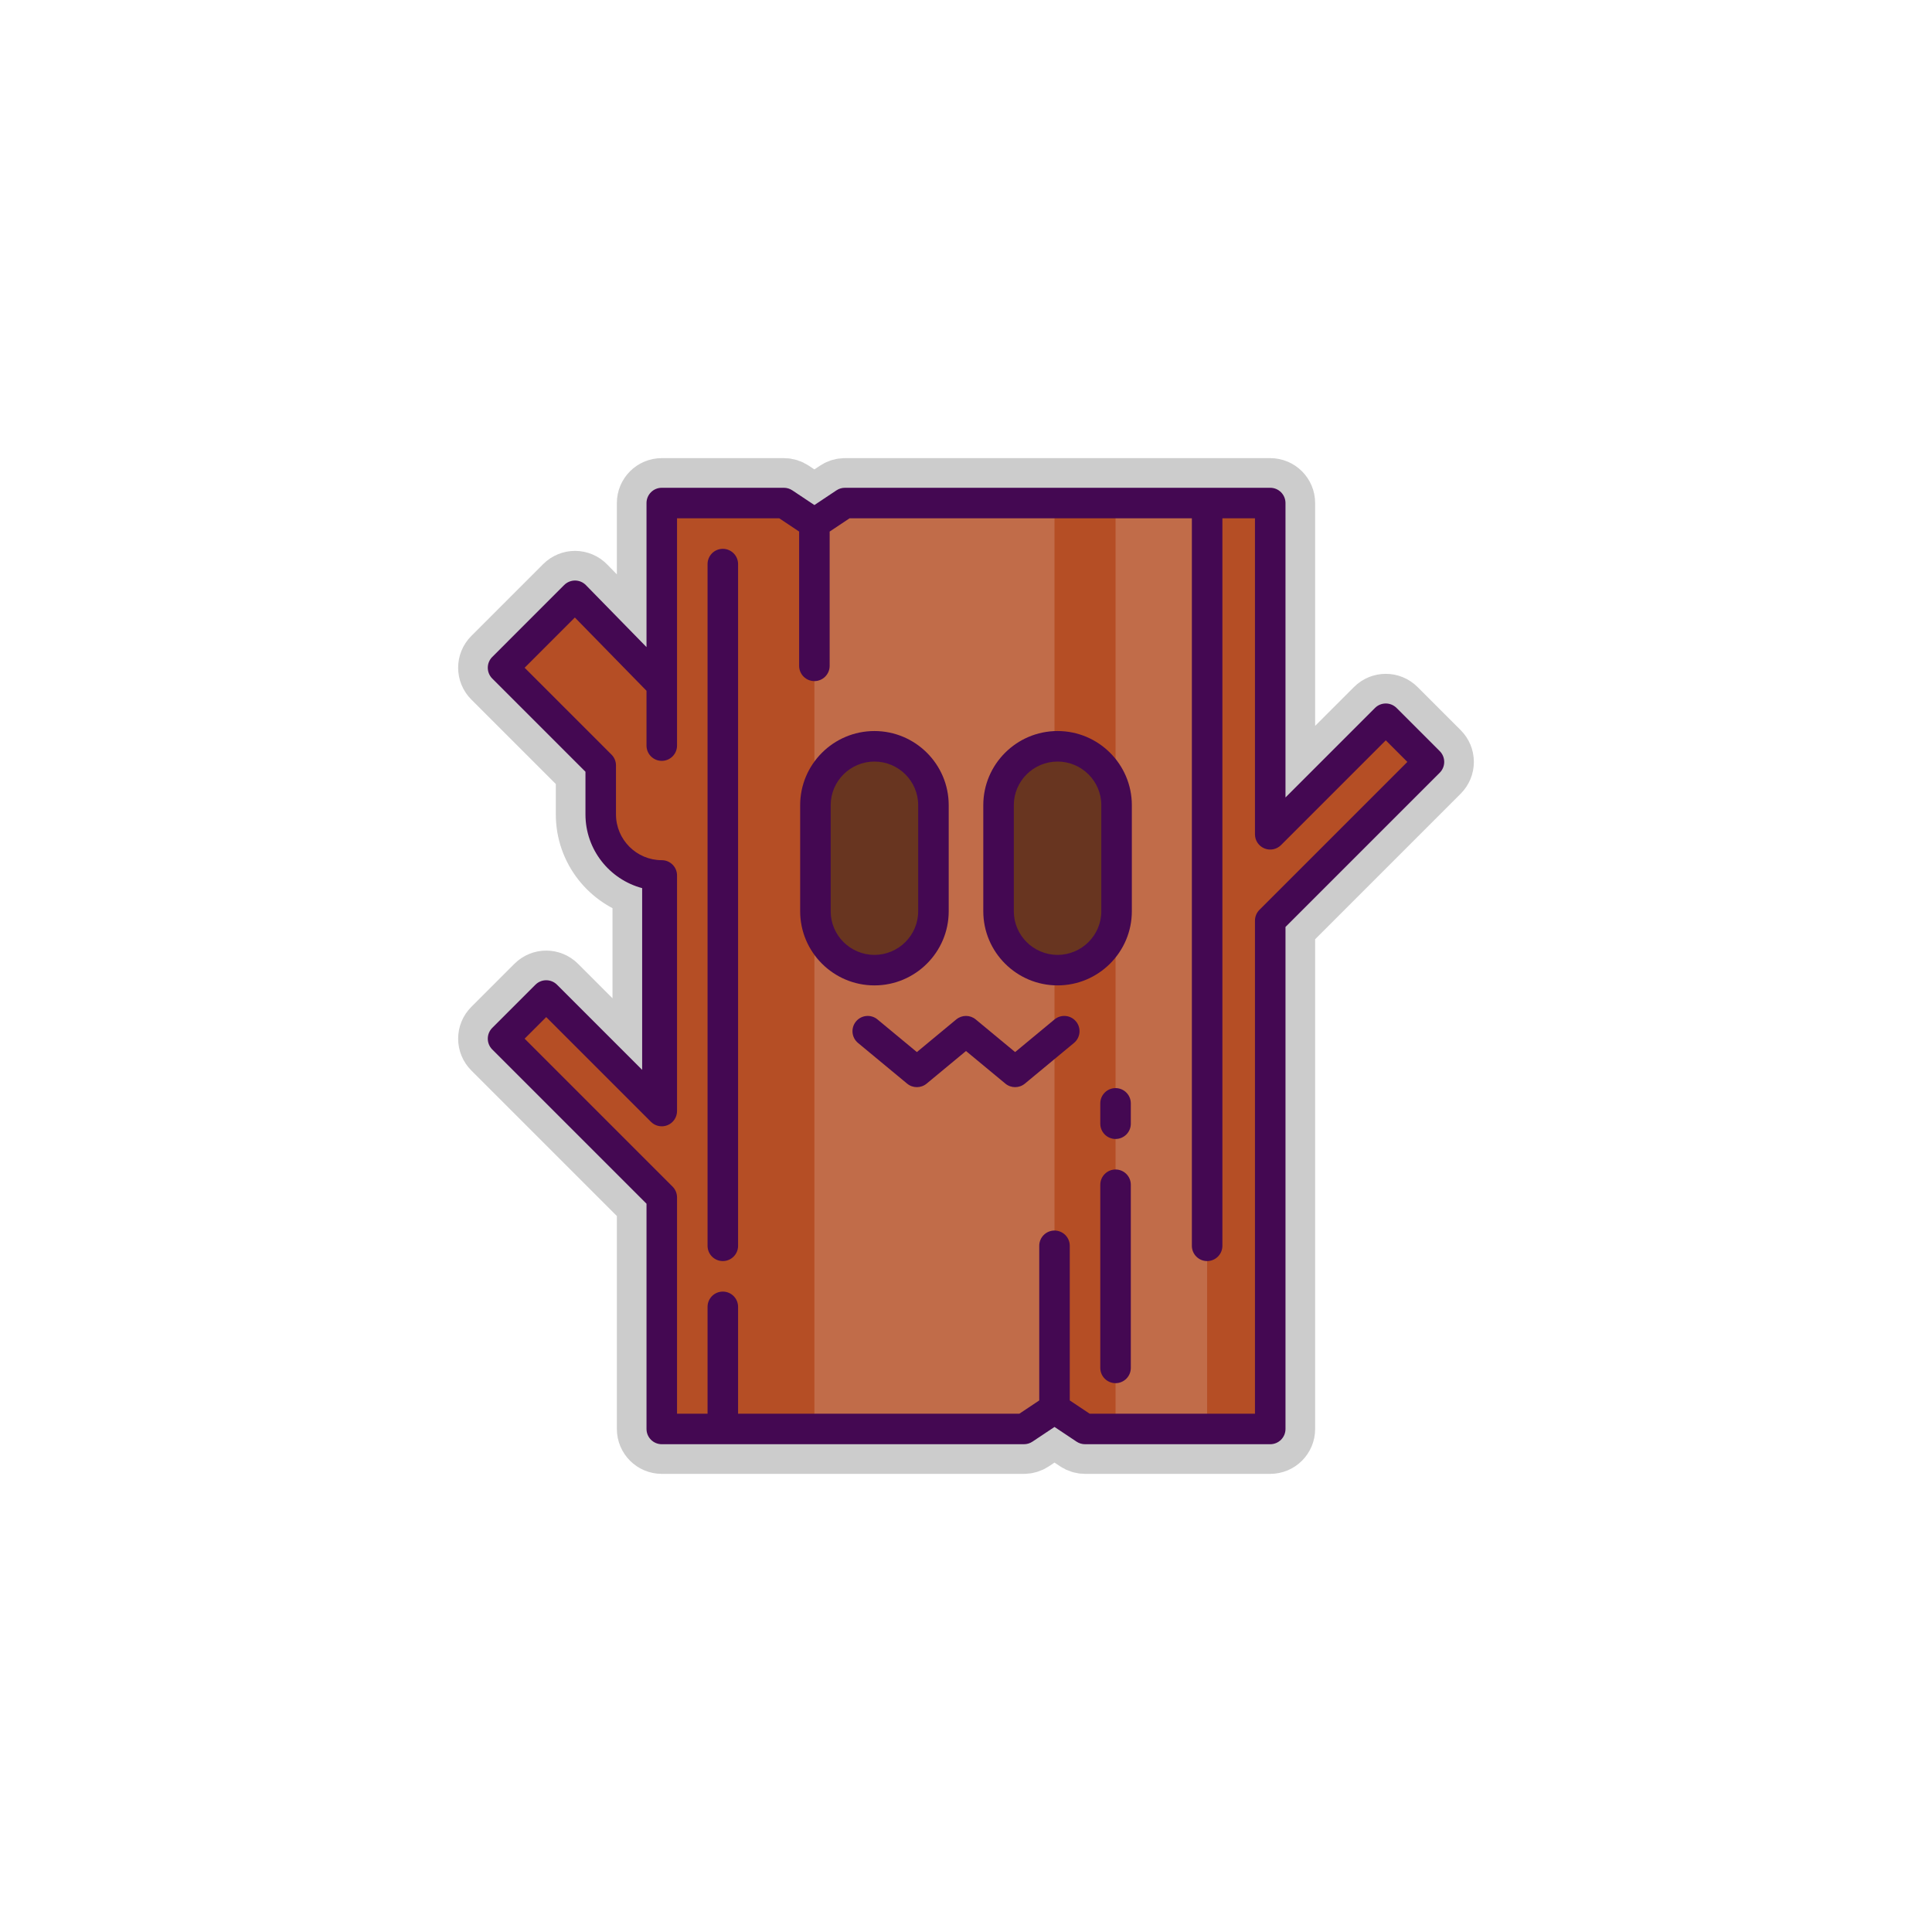 <!DOCTYPE svg PUBLIC "-//W3C//DTD SVG 1.1//EN" "http://www.w3.org/Graphics/SVG/1.1/DTD/svg11.dtd">
<!-- Uploaded to: SVG Repo, www.svgrepo.com, Transformed by: SVG Repo Mixer Tools -->
<svg height="64px" width="64px" version="1.1" id="Layer_1" xmlns="http://www.w3.org/2000/svg" xmlns:xlink="http://www.w3.org/1999/xlink" viewBox="-261.12 -261.12 1034.24 1034.24" xml:space="preserve" fill="#000000" stroke="#000000" stroke-width="0.005">
<g id="SVGRepo_bgCarrier" stroke-width="0"/>
<g id="SVGRepo_tracerCarrier" stroke-linecap="round" stroke-linejoin="round" stroke="#CCCCCC" stroke-width="31.744"> <polygon style="fill:#B54E25;" points="503.83,146.748 418.86,231.718 418.86,503.83 385.078,503.83 352.398,256 385.078,8.17 418.86,8.17 418.86,185.497 480.714,123.643 "/> <polygon style="fill:#C16C49;" points="385.078,8.17 385.078,503.83 336.057,503.83 303.376,492.936 287.036,503.83 174.843,503.83 142.162,261.447 174.843,19.064 191.183,8.17 303.376,8.17 319.717,29.957 336.057,8.17 "/> <g> <polygon style="fill:#B54E25;" points="336.059,8.17 303.379,8.17 303.379,492.936 319.719,503.83 336.059,503.83 "/> <path style="fill:#B54E25;" d="M174.843,19.064V503.83H93.14V379.871l-84.97-84.97l23.116-23.105L93.14,333.65V207.523 c-17.974,0-32.681-14.706-32.681-32.681v-26.221L8.17,96.332l38.52-38.509l46.45,47.507V8.17h65.362L174.843,19.064z"/> </g> <g> <path style="fill:#683520;" d="M206.983,138.386c-17.447,0-31.591,14.118-31.591,31.534v56.761 c0,17.416,14.144,31.534,31.591,31.534s31.591-14.118,31.591-31.534V169.92C238.575,152.504,224.43,138.386,206.983,138.386z"/> <path style="fill:#683520;" d="M305.017,138.386c17.447,0,31.591,14.118,31.591,31.534v56.761 c0,17.416-14.144,31.534-31.591,31.534s-31.591-14.118-31.591-31.534V169.92C273.425,152.504,287.57,138.386,305.017,138.386z"/> </g> <g> <path style="fill:#440852;" d="M246.745,226.682v-56.761c0-21.893-17.837-39.704-39.762-39.704s-39.762,17.812-39.762,39.704 v56.761c0,21.893,17.837,39.704,39.762,39.704S246.745,248.575,246.745,226.682z M183.562,226.682v-56.761 c0-12.883,10.507-23.364,23.421-23.364s23.421,10.481,23.421,23.364v56.761c0,12.883-10.507,23.364-23.421,23.364 S183.562,239.565,183.562,226.682z"/> <path style="fill:#440852;" d="M305.017,130.216c-21.924,0-39.762,17.812-39.762,39.704v56.761 c0,21.893,17.837,39.704,39.762,39.704s39.762-17.812,39.762-39.704V169.92C344.779,148.028,326.941,130.216,305.017,130.216z M328.438,226.682c0,12.883-10.507,23.364-23.421,23.364c-12.914,0-23.421-10.481-23.421-23.364v-56.761 c0-12.883,10.507-23.364,23.421-23.364c12.914,0,23.421,10.481,23.421,23.364V226.682z"/> <path style="fill:#440852;" d="M303.387,284.606l-21.089,17.469l-21.09-17.469c-3.023-2.507-7.4-2.504-10.424,0l-21.086,17.469 l-21.084-17.469c-3.474-2.878-8.624-2.396-11.505,1.078c-2.879,3.474-2.396,8.626,1.078,11.505l26.297,21.787 c1.512,1.252,3.362,1.879,5.213,1.879c1.85,0,3.701-0.626,5.213-1.879l21.086-17.469l21.089,17.469c3.022,2.504,7.4,2.504,10.424,0 l26.302-21.787c3.475-2.878,3.959-8.029,1.081-11.504C312.012,282.208,306.861,281.726,303.387,284.606z"/> <path style="fill:#440852;" d="M509.604,140.973l-23.109-23.109c-3.191-3.19-8.364-3.19-11.554,0l-47.912,47.912V8.17 c0-4.513-3.658-8.17-8.17-8.17H191.183c-1.612,0-3.19,0.477-4.532,1.373l-11.809,7.872l-11.809-7.872 C161.692,0.477,160.115,0,158.502,0H93.14c-4.512,0-8.17,3.657-8.17,8.17v77.117L52.53,52.11c-1.526-1.561-3.613-2.446-5.796-2.459 c-2.136-0.009-4.28,0.849-5.823,2.392L2.396,90.559c-3.191,3.192-3.191,8.364,0,11.555l49.894,49.894v22.835 c0,18.894,12.898,34.826,30.349,39.474v97.281l-45.579-45.58c-3.19-3.19-8.363-3.19-11.554,0l-23.11,23.109 c-1.533,1.533-2.393,3.61-2.393,5.778s0.861,4.244,2.393,5.778l82.575,82.574V503.83c0,4.513,3.658,8.17,8.17,8.17h193.898 c1.612,0,3.19-0.477,4.532-1.373l11.809-7.873l11.809,7.873c1.342,0.894,2.919,1.373,4.532,1.373h99.141 c4.512,0,8.17-3.657,8.17-8.17V235.103l82.575-82.575c1.533-1.533,2.393-3.61,2.393-5.778S511.137,142.506,509.604,140.973z M413.083,225.941c-1.533,1.533-2.393,3.61-2.393,5.778v263.94h-88.496l-10.644-7.096v-82.776c0-4.513-3.658-8.17-8.17-8.17 c-4.512,0-8.17,3.657-8.17,8.17v82.776l-10.644,7.096H133.991v-57.191c0-4.513-3.658-8.17-8.17-8.17s-8.17,3.657-8.17,8.17v57.191 h-16.34V379.872c0-2.167-0.861-4.244-2.393-5.778l-79.19-79.19l11.555-11.554l56.081,56.081c2.337,2.338,5.852,3.037,8.903,1.77 c3.053-1.264,5.044-4.244,5.044-7.548V207.523c0-4.513-3.658-8.17-8.17-8.17c-13.516,0-24.511-10.996-24.511-24.511v-26.219 c0-2.167-0.861-4.244-2.393-5.778L19.727,96.337l26.895-26.894l38.348,39.218v29.35c0,4.513,3.658,8.17,8.17,8.17 c4.512,0,8.17-3.657,8.17-8.17V16.34h54.718l10.644,7.096v71.883c0,4.513,3.658,8.17,8.17,8.17c4.512,0,8.17-3.657,8.17-8.17 V23.437l10.644-7.096H376.91v389.447c0,4.513,3.658,8.17,8.17,8.17c4.512,0,8.17-3.657,8.17-8.17V16.34h17.439v169.16 c0,3.304,1.99,6.285,5.044,7.548c3.052,1.266,6.568,0.566,8.903-1.77l56.081-56.081l11.555,11.554L413.083,225.941z"/> <path style="fill:#440852;" d="M125.821,32.681c-4.512,0-8.17,3.657-8.17,8.17v364.936c0,4.513,3.658,8.17,8.17,8.17 s8.17-3.657,8.17-8.17V40.851C133.991,36.338,130.333,32.681,125.821,32.681z"/> <path style="fill:#440852;" d="M336.059,364.936c-4.512,0-8.17,3.657-8.17,8.17v98.043c0,4.513,3.658,8.17,8.17,8.17 c4.512,0,8.17-3.657,8.17-8.17v-98.043C344.23,368.593,340.572,364.936,336.059,364.936z"/> <path style="fill:#440852;" d="M336.059,321.362c-4.512,0-8.17,3.657-8.17,8.17v10.894c0,4.513,3.658,8.17,8.17,8.17 c4.512,0,8.17-3.657,8.17-8.17v-10.894C344.23,325.019,340.572,321.362,336.059,321.362z"/> </g> </g>
<g id="SVGRepo_iconCarrier"> <polygon style="fill:#B54E25;" points="503.83,146.748 418.86,231.718 418.86,503.83 385.078,503.83 352.398,256 385.078,8.17 418.86,8.17 418.86,185.497 480.714,123.643 "/> <polygon style="fill:#C16C49;" points="385.078,8.17 385.078,503.83 336.057,503.83 303.376,492.936 287.036,503.83 174.843,503.83 142.162,261.447 174.843,19.064 191.183,8.17 303.376,8.17 319.717,29.957 336.057,8.17 "/> <g> <polygon style="fill:#B54E25;" points="336.059,8.17 303.379,8.17 303.379,492.936 319.719,503.83 336.059,503.83 "/> <path style="fill:#B54E25;" d="M174.843,19.064V503.83H93.14V379.871l-84.97-84.97l23.116-23.105L93.14,333.65V207.523 c-17.974,0-32.681-14.706-32.681-32.681v-26.221L8.17,96.332l38.52-38.509l46.45,47.507V8.17h65.362L174.843,19.064z"/> </g> <g> <path style="fill:#683520;" d="M206.983,138.386c-17.447,0-31.591,14.118-31.591,31.534v56.761 c0,17.416,14.144,31.534,31.591,31.534s31.591-14.118,31.591-31.534V169.92C238.575,152.504,224.43,138.386,206.983,138.386z"/> <path style="fill:#683520;" d="M305.017,138.386c17.447,0,31.591,14.118,31.591,31.534v56.761 c0,17.416-14.144,31.534-31.591,31.534s-31.591-14.118-31.591-31.534V169.92C273.425,152.504,287.57,138.386,305.017,138.386z"/> </g> <g> <path style="fill:#440852;" d="M246.745,226.682v-56.761c0-21.893-17.837-39.704-39.762-39.704s-39.762,17.812-39.762,39.704 v56.761c0,21.893,17.837,39.704,39.762,39.704S246.745,248.575,246.745,226.682z M183.562,226.682v-56.761 c0-12.883,10.507-23.364,23.421-23.364s23.421,10.481,23.421,23.364v56.761c0,12.883-10.507,23.364-23.421,23.364 S183.562,239.565,183.562,226.682z"/> <path style="fill:#440852;" d="M305.017,130.216c-21.924,0-39.762,17.812-39.762,39.704v56.761 c0,21.893,17.837,39.704,39.762,39.704s39.762-17.812,39.762-39.704V169.92C344.779,148.028,326.941,130.216,305.017,130.216z M328.438,226.682c0,12.883-10.507,23.364-23.421,23.364c-12.914,0-23.421-10.481-23.421-23.364v-56.761 c0-12.883,10.507-23.364,23.421-23.364c12.914,0,23.421,10.481,23.421,23.364V226.682z"/> <path style="fill:#440852;" d="M303.387,284.606l-21.089,17.469l-21.09-17.469c-3.023-2.507-7.4-2.504-10.424,0l-21.086,17.469 l-21.084-17.469c-3.474-2.878-8.624-2.396-11.505,1.078c-2.879,3.474-2.396,8.626,1.078,11.505l26.297,21.787 c1.512,1.252,3.362,1.879,5.213,1.879c1.85,0,3.701-0.626,5.213-1.879l21.086-17.469l21.089,17.469c3.022,2.504,7.4,2.504,10.424,0 l26.302-21.787c3.475-2.878,3.959-8.029,1.081-11.504C312.012,282.208,306.861,281.726,303.387,284.606z"/> <path style="fill:#440852;" d="M509.604,140.973l-23.109-23.109c-3.191-3.19-8.364-3.19-11.554,0l-47.912,47.912V8.17 c0-4.513-3.658-8.17-8.17-8.17H191.183c-1.612,0-3.19,0.477-4.532,1.373l-11.809,7.872l-11.809-7.872 C161.692,0.477,160.115,0,158.502,0H93.14c-4.512,0-8.17,3.657-8.17,8.17v77.117L52.53,52.11c-1.526-1.561-3.613-2.446-5.796-2.459 c-2.136-0.009-4.28,0.849-5.823,2.392L2.396,90.559c-3.191,3.192-3.191,8.364,0,11.555l49.894,49.894v22.835 c0,18.894,12.898,34.826,30.349,39.474v97.281l-45.579-45.58c-3.19-3.19-8.363-3.19-11.554,0l-23.11,23.109 c-1.533,1.533-2.393,3.61-2.393,5.778s0.861,4.244,2.393,5.778l82.575,82.574V503.83c0,4.513,3.658,8.17,8.17,8.17h193.898 c1.612,0,3.19-0.477,4.532-1.373l11.809-7.873l11.809,7.873c1.342,0.894,2.919,1.373,4.532,1.373h99.141 c4.512,0,8.17-3.657,8.17-8.17V235.103l82.575-82.575c1.533-1.533,2.393-3.61,2.393-5.778S511.137,142.506,509.604,140.973z M413.083,225.941c-1.533,1.533-2.393,3.61-2.393,5.778v263.94h-88.496l-10.644-7.096v-82.776c0-4.513-3.658-8.17-8.17-8.17 c-4.512,0-8.17,3.657-8.17,8.17v82.776l-10.644,7.096H133.991v-57.191c0-4.513-3.658-8.17-8.17-8.17s-8.17,3.657-8.17,8.17v57.191 h-16.34V379.872c0-2.167-0.861-4.244-2.393-5.778l-79.19-79.19l11.555-11.554l56.081,56.081c2.337,2.338,5.852,3.037,8.903,1.77 c3.053-1.264,5.044-4.244,5.044-7.548V207.523c0-4.513-3.658-8.17-8.17-8.17c-13.516,0-24.511-10.996-24.511-24.511v-26.219 c0-2.167-0.861-4.244-2.393-5.778L19.727,96.337l26.895-26.894l38.348,39.218v29.35c0,4.513,3.658,8.17,8.17,8.17 c4.512,0,8.17-3.657,8.17-8.17V16.34h54.718l10.644,7.096v71.883c0,4.513,3.658,8.17,8.17,8.17c4.512,0,8.17-3.657,8.17-8.17 V23.437l10.644-7.096H376.91v389.447c0,4.513,3.658,8.17,8.17,8.17c4.512,0,8.17-3.657,8.17-8.17V16.34h17.439v169.16 c0,3.304,1.99,6.285,5.044,7.548c3.052,1.266,6.568,0.566,8.903-1.77l56.081-56.081l11.555,11.554L413.083,225.941z"/> <path style="fill:#440852;" d="M125.821,32.681c-4.512,0-8.17,3.657-8.17,8.17v364.936c0,4.513,3.658,8.17,8.17,8.17 s8.17-3.657,8.17-8.17V40.851C133.991,36.338,130.333,32.681,125.821,32.681z"/> <path style="fill:#440852;" d="M336.059,364.936c-4.512,0-8.17,3.657-8.17,8.17v98.043c0,4.513,3.658,8.17,8.17,8.17 c4.512,0,8.17-3.657,8.17-8.17v-98.043C344.23,368.593,340.572,364.936,336.059,364.936z"/> <path style="fill:#440852;" d="M336.059,321.362c-4.512,0-8.17,3.657-8.17,8.17v10.894c0,4.513,3.658,8.17,8.17,8.17 c4.512,0,8.17-3.657,8.17-8.17v-10.894C344.23,325.019,340.572,321.362,336.059,321.362z"/> </g> </g>
</svg>